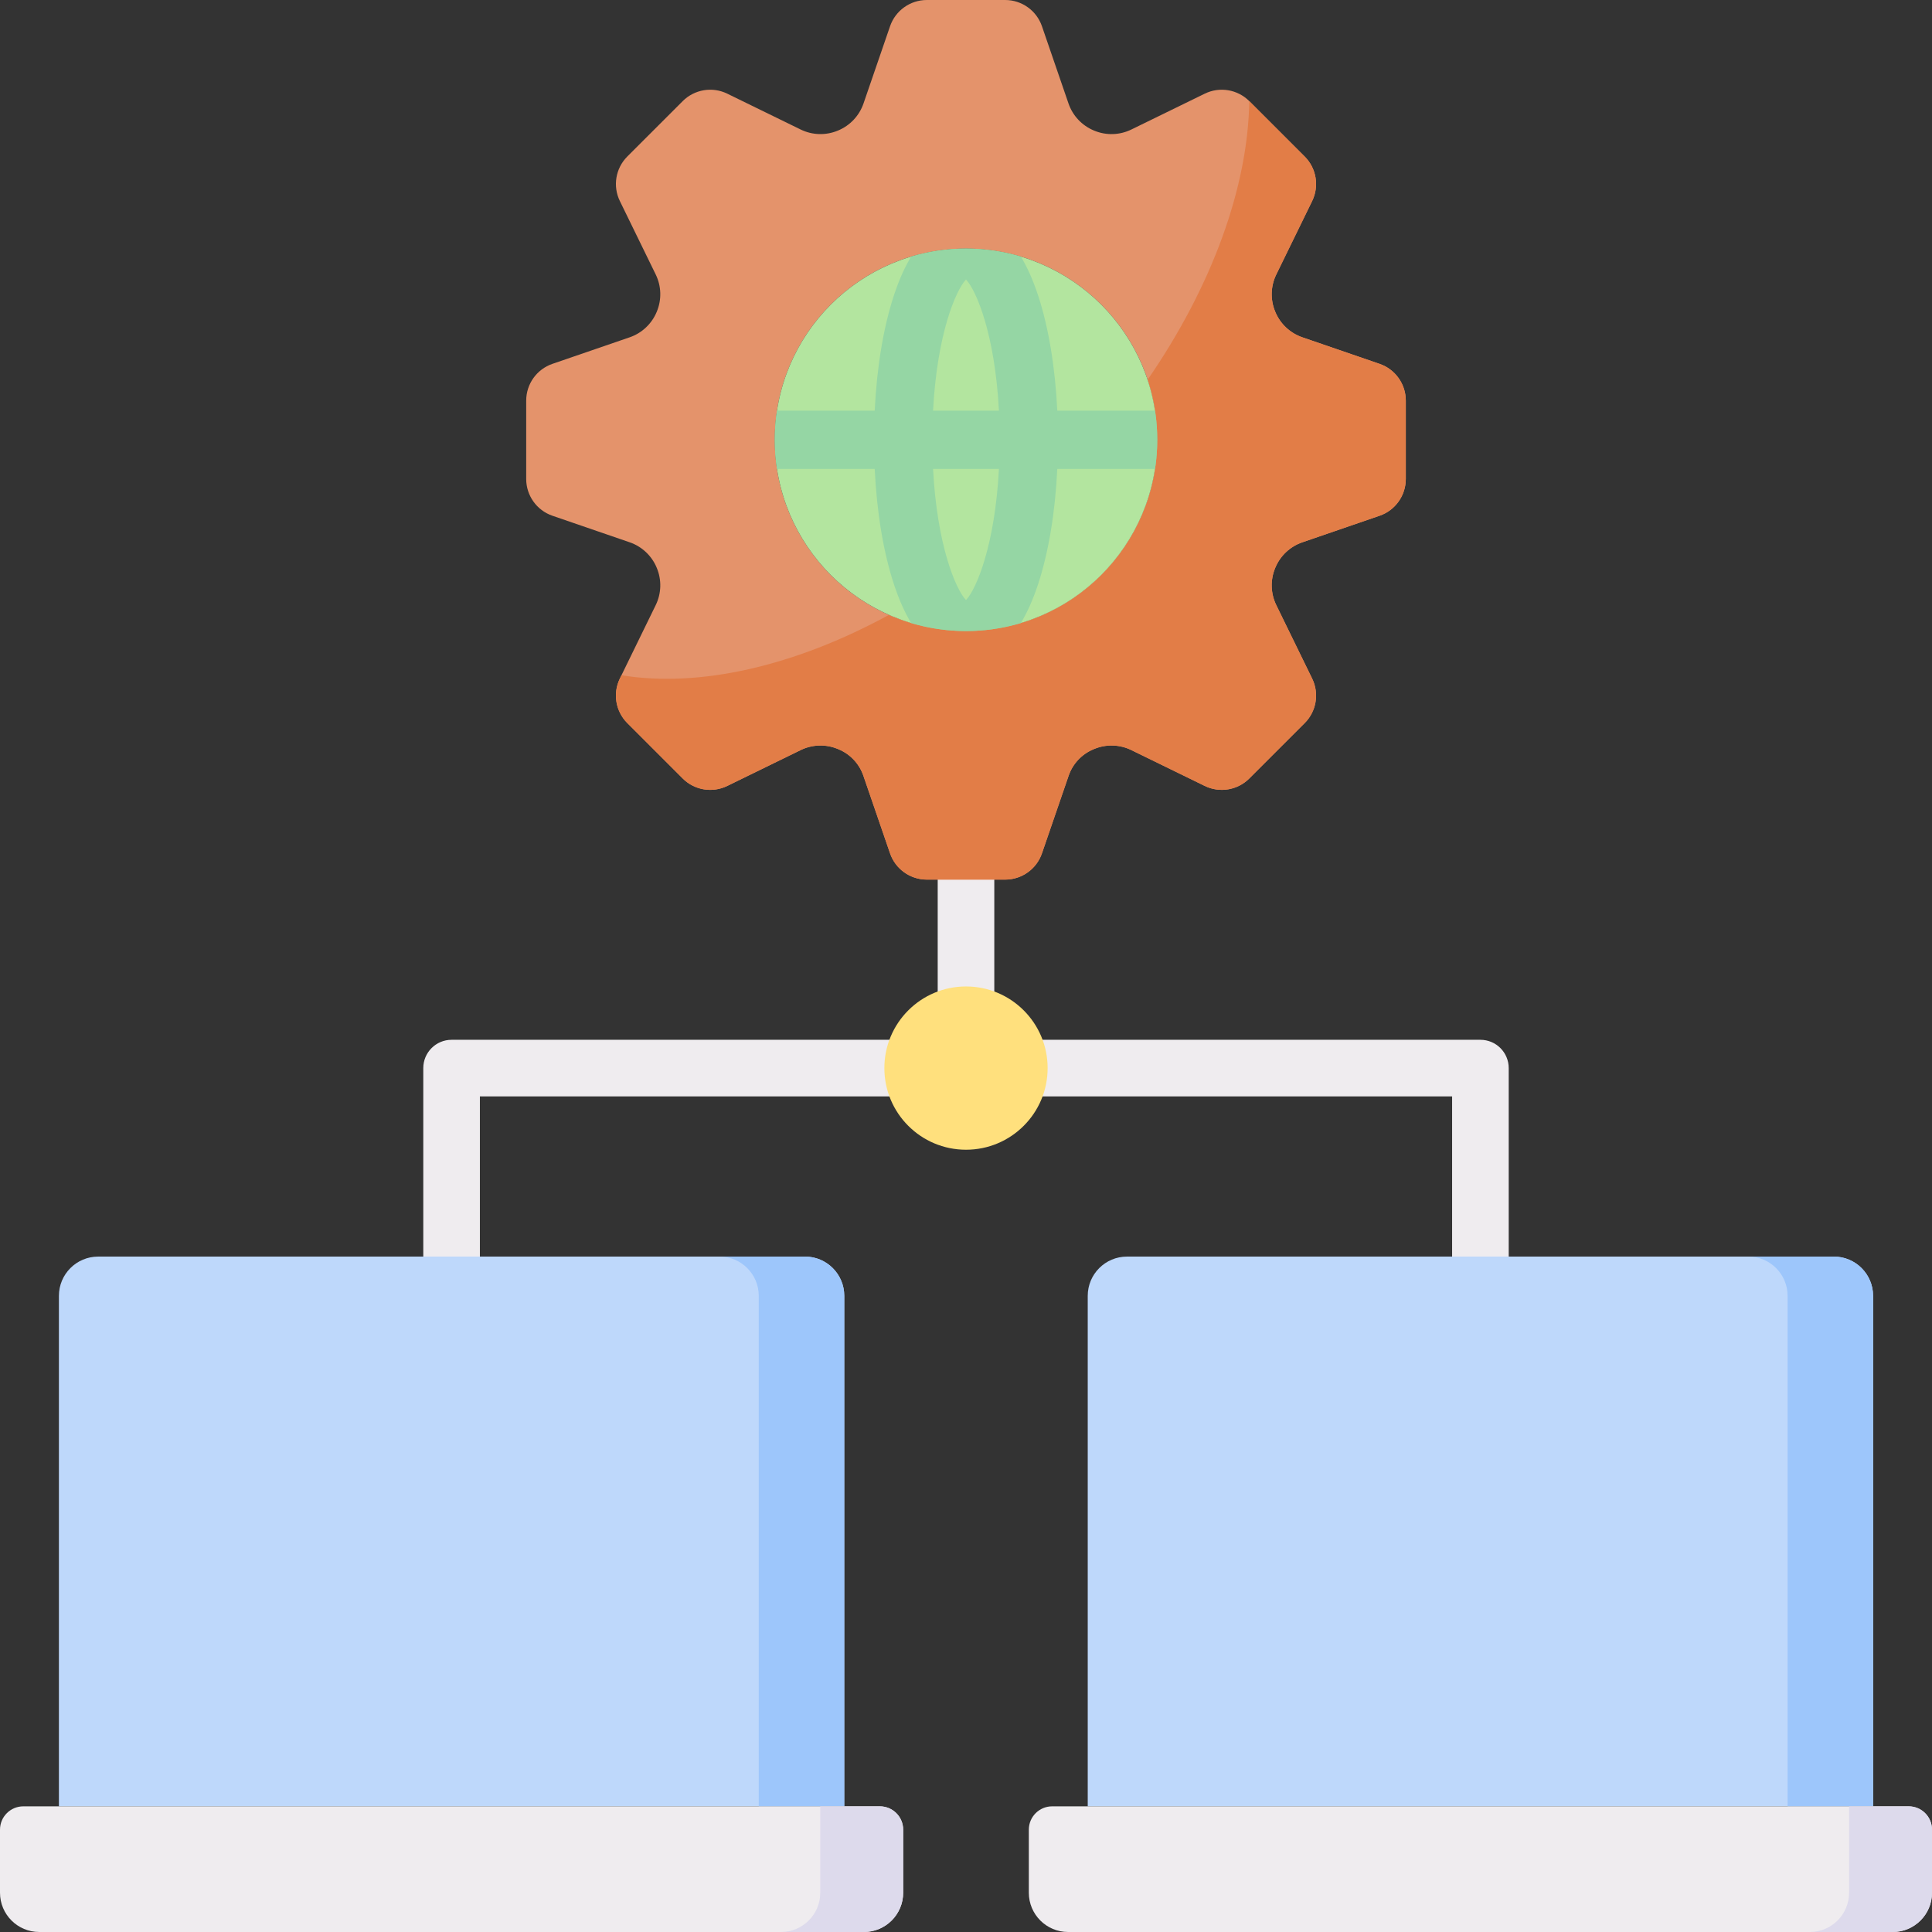<svg id="Capa_1" enable-background="new 0 0 512 512" height="512" viewBox="0 0 512 512" width="512" xmlns="http://www.w3.org/2000/svg"><rect x="0" y="0" width="512" height="512" fill="#333333" stroke="none"/><g><g><path d="m392.325 340.508c-4.143 0-7.5-3.358-7.5-7.5v-42.451h-112.175c-4.143 0-7.5-3.358-7.5-7.5s3.357-7.5 7.5-7.5h119.675c4.143 0 7.5 3.358 7.5 7.5v49.951c0 4.142-3.357 7.5-7.5 7.5z" fill="#efecef"/></g><g><path d="m119.675 340.508c-4.143 0-7.5-3.358-7.5-7.5v-49.951c0-4.142 3.357-7.5 7.5-7.5h119.675c4.143 0 7.5 3.358 7.5 7.5s-3.357 7.5-7.5 7.5h-112.175v42.451c0 4.142-3.358 7.5-7.5 7.5z" fill="#efecef"/></g><g><path d="m256 273.907c-4.143 0-7.5-3.358-7.5-7.5v-33.301c0-4.142 3.357-7.5 7.5-7.5s7.5 3.358 7.5 7.5v33.301c0 4.142-3.357 7.5-7.5 7.5z" fill="#efecef"/></g><g><circle cx="256" cy="283.057" fill="#ffe07d" r="21.634"/></g><g><path d="m337.97 150.444c1.313-3.165 3.92-5.615 7.161-6.729l20.469-7.036c4.16-1.43 6.953-5.343 6.953-9.742v-20.768c0-4.399-2.793-8.312-6.953-9.742l-20.469-7.036c-3.24-1.114-5.848-3.564-7.161-6.729l-.041-.098c-1.313-3.166-1.204-6.743.3-9.823l9.501-19.454c1.93-3.953 1.138-8.695-1.972-11.805l-14.685-14.685c-3.11-3.11-7.853-3.903-11.805-1.972l-19.454 9.501c-3.08 1.504-6.658 1.613-9.824.3l-.098-.041c-3.165-1.313-5.615-3.92-6.729-7.161l-7.036-20.469c-1.431-4.162-5.344-6.955-9.743-6.955h-20.768c-4.399 0-8.312 2.793-9.742 6.953l-7.036 20.469c-1.114 3.24-3.564 5.848-6.729 7.161l-.098.041c-3.166 1.313-6.744 1.204-9.824-.3l-19.454-9.501c-3.953-1.93-8.695-1.138-11.805 1.972l-14.686 14.685c-3.11 3.11-3.903 7.853-1.972 11.805l9.501 19.454c1.504 3.08 1.613 6.658.3 9.824l-.041.098c-1.313 3.165-3.92 5.615-7.161 6.729l-20.469 7.036c-4.16 1.43-6.953 5.343-6.953 9.742v20.768c0 4.399 2.793 8.312 6.953 9.742l20.469 7.036c3.24 1.114 5.848 3.564 7.161 6.729l.041.098c1.313 3.166 1.204 6.744-.3 9.824l-9.501 19.454c-1.93 3.953-1.138 8.695 1.972 11.805l14.685 14.685c3.11 3.11 7.853 3.903 11.805 1.972l19.454-9.501c3.08-1.504 6.658-1.613 9.824-.3l.211.088c3.093 1.283 5.487 3.831 6.576 6.998l7.076 20.585c1.43 4.16 5.343 6.953 9.742 6.953h20.768c4.399 0 8.312-2.793 9.742-6.953l7.076-20.585c1.089-3.167 3.483-5.715 6.576-6.998l.211-.088c3.166-1.313 6.744-1.204 9.824.3l19.454 9.501c3.953 1.93 8.695 1.138 11.805-1.972l14.685-14.685c3.11-3.11 3.903-7.853 1.972-11.805l-9.501-19.454c-1.504-3.08-1.613-6.657-.3-9.823zm-81.97 16.784c-27.987 0-50.675-22.688-50.675-50.675s22.688-50.675 50.675-50.675 50.675 22.688 50.675 50.675-22.688 50.675-50.675 50.675z" fill="#e4936b"/></g><g><path d="m337.97 150.444c1.313-3.165 3.92-5.615 7.161-6.729l20.469-7.036c4.16-1.43 6.953-5.343 6.953-9.742v-20.768c0-4.399-2.793-8.312-6.953-9.742l-20.469-7.036c-3.24-1.114-5.848-3.564-7.161-6.729l-.041-.098c-1.313-3.166-1.204-6.743.3-9.823l9.501-19.454c1.93-3.953 1.138-8.695-1.972-11.805l-14.686-14.686c-.335 22.587-9.726 48.874-26.956 73.857 2.223 6.728 3.097 14.07 2.23 21.722-2.75 24.261-22.865 43.296-47.238 44.762-8.399.505-16.379-1.055-23.507-4.194-25.025 13.647-50.271 19.372-70.904 16.007l-.426.872c-1.93 3.953-1.138 8.695 1.972 11.805l14.685 14.685c3.11 3.11 7.853 3.903 11.805 1.972l19.454-9.501c3.08-1.504 6.658-1.613 9.824-.3l.211.088c3.093 1.283 5.487 3.831 6.576 6.998l7.076 20.585c1.43 4.16 5.343 6.953 9.742 6.953h20.768c4.399 0 8.312-2.793 9.742-6.953l7.076-20.585c1.089-3.167 3.483-5.715 6.576-6.998l.211-.088c3.166-1.313 6.744-1.204 9.824.3l19.454 9.501c3.953 1.93 8.695 1.138 11.805-1.972l14.685-14.685c3.11-3.11 3.903-7.853 1.972-11.805l-9.501-19.454c-1.504-3.08-1.613-6.657-.3-9.823z" fill="#e27d47"/></g><g><circle cx="256" cy="116.553" fill="#b3e59f" r="50.675"/></g><g><path d="m306.675 116.553c0-2.627-.2-5.207-.586-7.726h-25.897c-.547-11.437-2.301-22.067-5.078-30.518-1.391-4.232-2.941-7.61-4.572-10.302-4.608-1.378-9.486-2.129-14.542-2.129s-9.935.75-14.542 2.129c-1.632 2.692-3.182 6.07-4.572 10.302-2.776 8.451-4.531 19.081-5.078 30.518h-25.898c-.385 2.519-.586 5.099-.586 7.726s.2 5.207.586 7.726h25.897c.547 11.437 2.301 22.067 5.078 30.518 1.391 4.232 2.941 7.611 4.572 10.302 4.608 1.378 9.486 2.129 14.542 2.129s9.935-.75 14.542-2.129c1.632-2.692 3.182-6.07 4.572-10.302 2.776-8.451 4.531-19.081 5.078-30.518h25.897c.387-2.519.587-5.099.587-7.726zm-50.675 42.48c-2.795-2.974-7.69-14.708-8.725-34.754h17.451c-1.036 20.046-5.931 31.781-8.726 34.754zm-8.725-50.207c1.035-20.046 5.931-31.78 8.725-34.754 2.795 2.974 7.69 14.708 8.725 34.754z" fill="#95d6a4"/></g><g><g><path d="m496.39 478.699h-208.13v-135.284c0-5.747 4.659-10.407 10.406-10.407h187.317c5.747 0 10.407 4.659 10.407 10.407z" fill="#bed8fb"/></g><g><path d="m485.984 333.008h-22.659c5.747 0 10.406 4.659 10.406 10.407v135.285h22.659v-135.285c0-5.748-4.659-10.407-10.406-10.407z" fill="#9dc6fb"/></g><g><path d="m501.594 512h-218.537c-5.747 0-10.406-4.659-10.406-10.406v-16.714c0-3.414 2.767-6.181 6.181-6.181h226.987c3.414 0 6.181 2.767 6.181 6.181v16.713c0 5.748-4.659 10.407-10.406 10.407z" fill="#efecef"/></g><g><path d="m490.025 478.699v22.894c0 5.747-4.659 10.406-10.406 10.406h21.975c5.747 0 10.406-4.659 10.406-10.406v-16.713c0-3.414-2.767-6.181-6.181-6.181z" fill="#dddaec"/></g></g><g><g><path d="m223.74 478.699h-208.13v-135.284c0-5.747 4.659-10.407 10.407-10.407h187.317c5.747 0 10.407 4.659 10.407 10.407v135.284z" fill="#bed8fb"/></g><g><path d="m213.333 333.008h-22.659c5.747 0 10.407 4.659 10.407 10.407v135.285h22.659v-135.285c0-5.748-4.659-10.407-10.407-10.407z" fill="#9dc6fb"/></g><g><path d="m228.943 512h-218.536c-5.748 0-10.407-4.659-10.407-10.406v-16.714c0-3.414 2.767-6.181 6.181-6.181h226.987c3.414 0 6.181 2.767 6.181 6.181v16.713c.001 5.748-4.659 10.407-10.406 10.407z" fill="#efecef"/></g><g><path d="m217.374 478.699v22.894c0 5.747-4.659 10.406-10.407 10.406h21.975c5.747 0 10.407-4.659 10.407-10.406v-16.713c0-3.414-2.767-6.181-6.181-6.181z" fill="#dddaec"/></g></g></g></svg>
